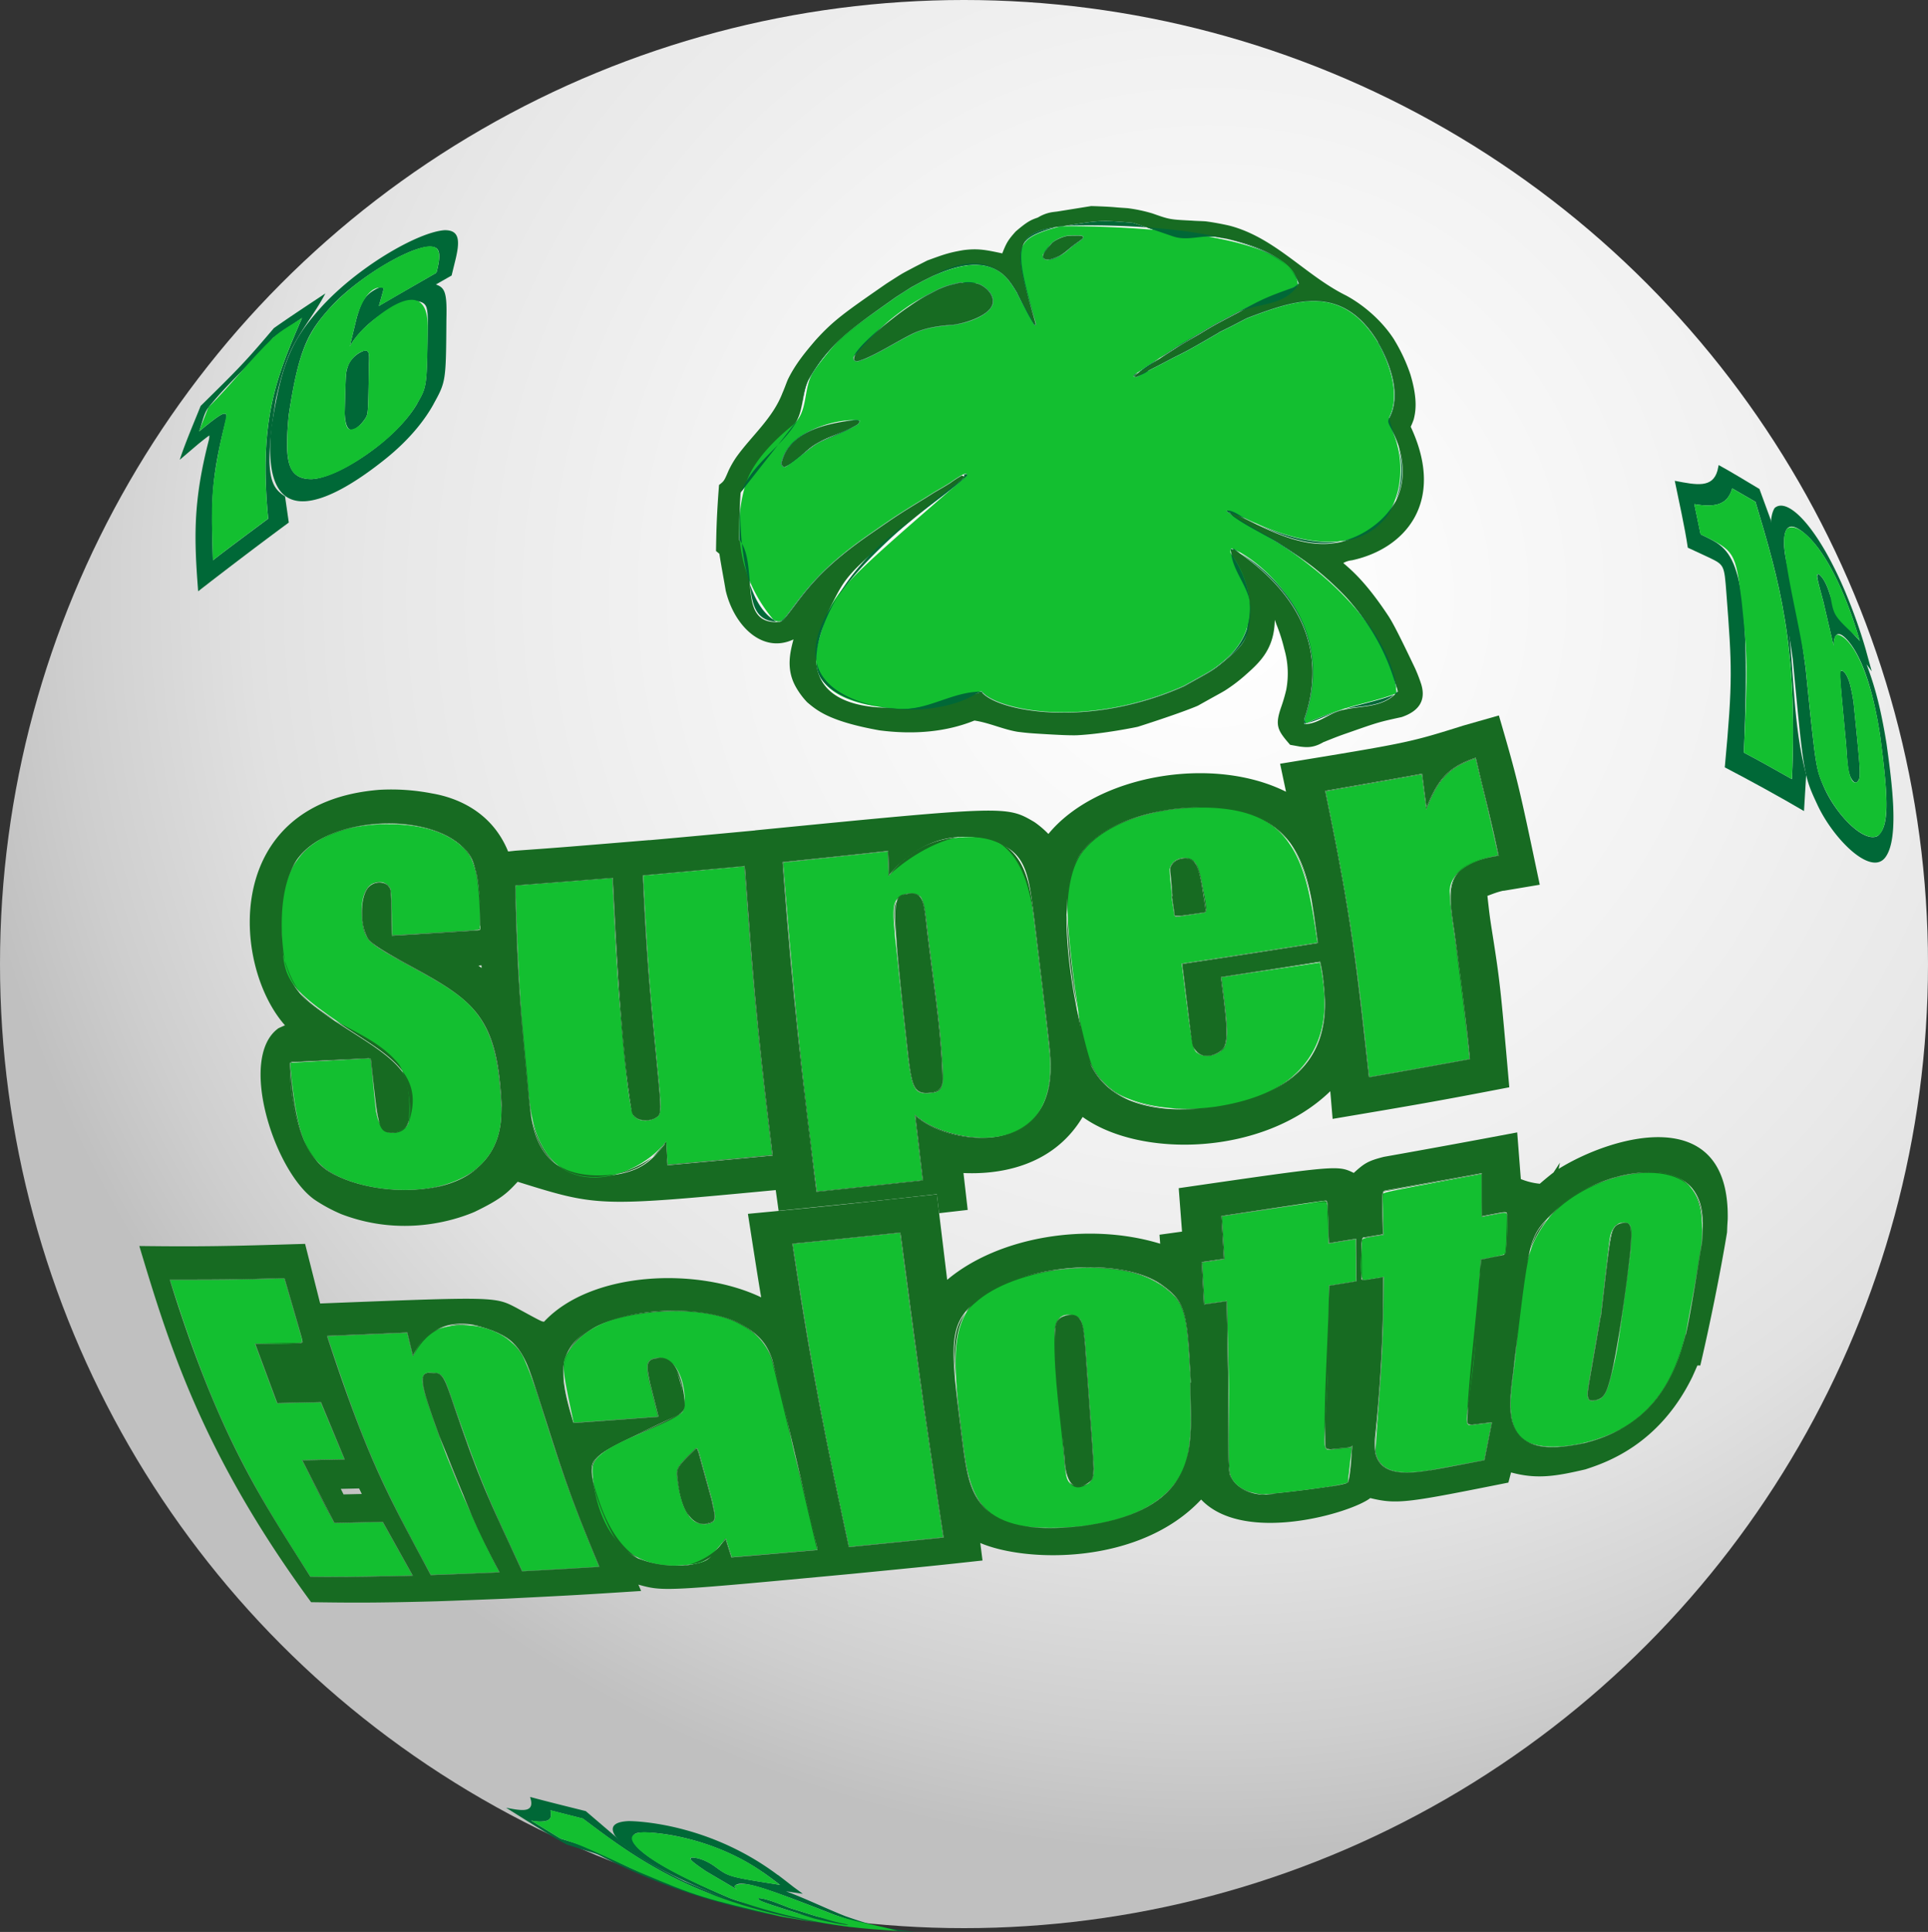 <svg xmlns="http://www.w3.org/2000/svg" xmlns:xlink="http://www.w3.org/1999/xlink" viewBox="0 0 1198.46 1200.83"><rect x="0" y="0" width="1198.46" height="1200.83" fill="#333333" stroke="none"/><defs><style>.cls-1{fill:none;}.cls-2{isolation:isolate;}.cls-3{fill:url(#radial-gradient);}.cls-4{mix-blend-mode:multiply;}.cls-5{clip-path:url(#clip-path);}.cls-6{fill:#006837;}.cls-7{fill:#13bf30;}.cls-8{clip-path:url(#clip-path-2);}.cls-9{fill:#176b22;}</style><radialGradient id="radial-gradient" cx="1035.2" cy="98.33" r="780.85" gradientTransform="matrix(1, 0, 0, -1, -283.82, 469.04)" gradientUnits="userSpaceOnUse"><stop offset="0" stop-color="#fff"/><stop offset="0.03" stop-color="#fff"/><stop offset="0.42" stop-color="#f2f2f2"/><stop offset="0.65" stop-color="#e8e8e8"/><stop offset="0.76" stop-color="#e1e1e1"/><stop offset="0.91" stop-color="#cecece"/><stop offset="1" stop-color="silver"/></radialGradient><clipPath id="clip-path" transform="translate(-283.88 -95.07)"><path class="cls-1" d="M279.29,730.1c-1.15-14.91-1.18-34.9-.81-49.85.36-14.73,1.11-34.43,3.22-49,2.05-14.21,3.77-33.35,7-47.34s6.88-32.43,10.62-46.13,9.07-32.16,14.35-45.44,11.53-31.31,17.9-44.08c12.37-24.8,29.3-57.77,44.48-80.95a604.14,604.14,0,0,1,90.47-108.2c11.29-10.68,26.68-24.65,39.13-33.94,21.17-15.81,50.12-36,72.76-49.6,15.11-9.08,36.16-19.65,52.22-26.9,10.56-4.76,24.86-10.61,35.65-14.84,6.27-2.46,14.79-5.34,21.18-7.47,9.61-3.21,22.6-7,32.38-9.65,9.48-2.57,22.22-5.65,31.82-7.77a585.47,585.47,0,0,1,61.81-10.36c3.53-.38,10.11-1.08,17.09-1.63,8.95-.7,12.5-.9,19.7-1.27,2.06-.11,9.6-.42,15.21-.54,7.78-.16,10.86-.16,17.6-.15,3.89,0,11.67.16,15.07.28,5.86.2,13.68.58,19.54.92,4.4.26,10.26.73,14.65,1.11s10.07,1,14.39,1.44c237,26.63,427,246.47,443.56,535.52,18.86,329.44-194.7,624-477,658h0c282.32-34,495.88-328.54,477-658-16.55-289-206.54-508.89-443.56-535.52,8.92,1,20.79,2.68,29.66,4.1,7.54,1.2,17.53,3.15,25,4.63,13,2.57,30.16,7.08,43,10.57,11.38,3.1,26.34,8,37.42,12,12.86,4.69,29.82,11.47,42.33,17a600.89,600.89,0,0,1,80,43.36c22.89,14.73,51.4,37.38,72.37,54.74,10.92,9,24.31,22.44,34.19,32.61,9.6,9.88,21.87,23.56,30.67,34.15,9,10.86,20.5,25.82,28.67,37.34,8,11.34,17.71,27.16,25.27,38.82,7.72,11.91,16.34,28.83,22.63,41.55s13.39,30,19.12,42.85a345.45,345.45,0,0,1,16,45.21c3.8,14,9.27,32.63,12.42,46.82s6.34,33.36,8.61,47.73a522.49,522.49,0,0,1,5.73,74.83c-.1,29.08-2.11,68-6.34,96.72a595.83,595.83,0,0,1-21.61,93.59c-8.64,26.57-22.54,61.3-35,86.29a603.32,603.32,0,0,1-107.69,151.4c-10.17,10.42-24.31,23.76-35.25,33.37-10.18,8.93-24.37,20.11-35.09,28.39-12.29,9.5-29.61,20.92-42.74,29.22-11,6.94-26.23,15.18-37.56,21.54-16.53,9.26-39.71,19.55-57.38,26.41-12.32,4.79-28.9,10.83-41.53,14.76-4.32,1.35-10.1,3.11-14.47,4.29-8.69,2.34-20.32,5.31-29.07,7.44-4.25,1-9.94,2.28-14.23,3.13-8.06,1.6-18.83,3.7-26.94,5.06s-21,3.29-36.37,4.81c-10.34,1-18.06,1.53-20.9,1.71-7.76.47-13.12.78-24.91,1.09-6.11.16-22.45.43-42.24-.49-3.23-.15-7.54-.38-10.77-.6-4.16-.28-9.7-.73-13.86-1.06-4.33-.34-10.08-.92-14.39-1.44-14.41-1.74-33.52-4.87-47.82-7.36-8.12-1.42-18.85-3.83-26.84-5.87-12.14-3.1-28.32-7.34-40.22-11.27a786.78,786.78,0,0,1-76.5-30.34c-13.48-6.28-31.22-15.27-43.78-23.22-11.9-7.53-28-17.22-39.57-25.24-11.22-7.77-26.1-18.35-36.37-27.33-10.58-9.25-25-21.26-35.2-30.93-10-9.47-22.81-22.62-32-32.83a605.58,605.58,0,0,1-56.87-73.6c-7.88-11.74-17.47-28-24.27-40.39S337.39,955,331.14,942.47a368.8,368.8,0,0,1-17.84-44.24c-9-27.25-19.18-64.21-24.87-92.33C283.88,783.45,281.05,752.94,279.29,730.1Z"/></clipPath><clipPath id="clip-path-2" transform="translate(-283.88 -95.07)"><path class="cls-1" d="M811.47,1292.69c-15.88-2-37-5.18-52.66-8.33-14.77-3-34.22-8.07-48.75-12.05-23.78-6.51-54.34-19-77.08-28.48a422.3,422.3,0,0,1-52.37-26.71c-12.68-7.79-29.7-18-42-26.43-11.27-7.7-26.11-18.31-36.47-27.2-10.89-9.34-25.59-21.62-36-31.47-10-9.44-22.85-22.57-32.1-32.76-9.54-10.5-21.7-25-30.39-36.23-8.5-11-19.27-26-26.87-37.6-7.77-11.88-17.58-28.09-24.42-40.53-6.76-12.28-15.14-29-20.9-41.8-5.89-13.07-13.08-30.81-17.92-44.3s-10.25-31.68-14.26-45.37c-4.1-14-8.15-33.14-10.82-47.52s-5.19-33.79-6.94-48.33a537.63,537.63,0,0,1-3-76.74c.57-14.54,1.59-33.93,3.1-48.4s4.34-33.64,7-47.93c2.6-14,6.85-32.44,10.57-46.15S309,506.57,313.4,493a350.83,350.83,0,0,1,17.74-43.88c6.2-12.44,14-29.27,20.67-41.45,6.79-12.39,16-28.87,24.22-40.39,8-11.23,18.16-26.51,26.56-37.42,8.66-11.23,20.76-25.79,30.26-36.33,9.12-10.11,21.76-23.17,31.63-32.55,10.46-9.94,24.74-22.89,36.09-31.8,20.79-16.31,50-36.11,72.24-50.4,11.47-7.37,27.83-15.41,39.93-21.69,15.54-8.07,37.16-17.05,53.51-23.32,4.68-1.79,11-4.1,15.73-5.65,9.65-3.13,22.57-7.12,32.31-10,9.51-2.78,22.37-5.88,32-8.1,9-2.06,21-4.49,30.09-6.15,7.92-1.45,18.52-3.11,26.51-4.15,12.22-1.59,23.8-2.56,27.61-2.88,3.29-.28,15.15-1.21,29.63-1.67,7.59-.24,13.06-.28,16.68-.3,5.21,0,10.38,0,13.47.09,12.45.19,24.08.9,27.35,1.11,4.42.29,14.77,1,29,2.55a439.77,439.77,0,0,0-101.77.49A439.77,439.77,0,0,1,946.7,98.7h0c7,2.47,17.1,2.28,24.43,3.26,15.18,2,35.18,6.38,50.08,9.91,13,3.09,30.3,7.69,42.92,12.15,16.44,5.82,38.59,13.13,54.37,20.57,12,5.65,28.13,12.88,39.83,19.11,13.34,7.1,31,17,43.57,25.29,11.36,7.51,26.43,17.64,37.31,25.82,11.53,8.68,26.47,20.82,37.3,30.34,20.64,18.15,45.55,45.19,63.93,65.64,9.54,10.62,20.78,26.05,29,37.69,8.05,11.32,17.73,27.15,25.33,38.78,7.8,11.94,16.47,28.95,22.8,41.73s14.13,30.23,19.44,43.5,11.63,31.05,15.82,44.62c4.29,13.9,9.31,32.65,12.48,46.84s6.09,33.39,8.65,47.72a348.71,348.71,0,0,1,4.88,49.62c.52,29.3,0,68.45-2.27,97.67-1.72,21.71-6.67,50.48-11.94,71.61-3.42,13.72-8.12,32-12.37,45.47s-11,31.3-16,44.59a376.26,376.26,0,0,1-19.43,43.05c-6.67,12.15-15.09,28.62-22.22,40.5-7.28,12.11-17.38,28.05-25.79,39.41-16.31,22-40.13,49.87-58.48,70.25-9.42,10.46-23.34,23.12-33.93,32.39-10.19,8.92-24.13,20.43-34.93,28.59-11.19,8.46-26.79,18.8-38.34,26.76-12.76,8.8-30.88,18.87-44.64,26a691.22,691.22,0,0,1-65.51,29.58c-11.71,4.45-27.57,9.74-39.54,13.46-8.64,2.69-20.32,5.7-29.1,7.88-4.31,1.07-10.06,2.44-14.4,3.36-8.26,1.75-19.3,4-27.6,5.52-3.84.71-9,1.57-12.83,2.15-5.49.83-12.82,1.86-18.33,2.55-.16,0-16.18,2-33.57,3.09-5.63.35-18.8,1.17-36.3,1.24-7.51,0-13.41-.09-13.47-.09-10.5-.22-15.8-.48-17.18-.55-3.05-.16-7.13-.36-10.18-.56-4.15-.28-9.68-.71-13.82-1C822.12,1293.84,816,1293.25,811.47,1292.69Z"/></clipPath></defs><title>superenalotto_Logo</title><g class="cls-2"><g id="Layer_1" data-name="Layer 1"><g id="Layer_1-2" data-name="Layer 1"><circle class="cls-3" cx="599.23" cy="599.23" r="599.23"/><g class="cls-4"><g class="cls-2"><g class="cls-2"><g class="cls-5"><path class="cls-6" d="M778.38,1288l-7.83-1.41,16,2.71-8.15-1.3m7.78,1.2c17.23,2.55,17.9,2.65,28.73,3.83l-3.42-.37c-15.53-2.1-36.17-5.34-51.59-8.11l26.27,4.66" transform="translate(-283.88 -95.07)"/><path class="cls-6" d="M852.94,1295.9c-3.73-.19-8.7-.43-12.43-.66l-4.7-.32.88.06c7.75.53,13.11.79,16.24.91" transform="translate(-283.88 -95.07)"/><polyline class="cls-7" points="494.5 1192.96 486.67 1191.56 502.65 1194.27 494.5 1192.96"/></g></g><g class="cls-2"><g class="cls-8"><path class="cls-9" d="M818.12,357.09l.12-.26c-1.79-.8-1.79-.8-8.07,0-29.8,4.22-38.44,16.51-40.43,26.07l-.2,0c.66,1.77,1.1,2.94,3.18,1.89,7-3.56,11.9-10,18.63-14,7-4.14,14.91-6.25,22.07-10,3.87-2.05,3.94-2.09,4.7-3.62M901.05,282c-.36-5.34-7.33-13.6-20-11.07l0-.24-.26.06c-8.34,2-8.34,2-13.57,4.2l-6.31,3.3c-19.62,10.34-52.73,39.26-45,41.18a3.5,3.5,0,0,0,2.42-.35,26,26,0,0,0,4.18-1.49c9.52-4.27,18.3-9.92,27.58-14.64,6.43-3.27,14.67-5.24,24.49-5.85,8.18-.51,27.06-6.27,26.47-15.11m56-39.78c0-.05,0-.12,0-.17-1.25-.53-1.25-.53-8-.48l-1.89.18-1.33.32c-5.84,1.79-8.09,4.17-8.11,4.19-5.48,6.35-7,8.52-4.08,9.93,2.34,1.12,8.49-2,8.55-2,3.71-1.9,6.51-5,9.86-7.39,5-3.51,5-3.51,5-4.57m183.41,65.55c2.79,4.66,16.27,28.78,7.46,46.54-1.23,2.79-1.27,2.9.71,6.67,4.85,9.22,18.32,41-12.25,62.35-27.46,19.21-53.52,6.47-78.72-5.86l-10.09-5c7.14,12,21,13.46,31.5,20.27,19.74,12.9,60.82,39.73,73.73,92.13-10,11.48-25,8.12-37.43,12.48-6.95,2.41-12.79,7.72-20.61,7.82h-.06c-.35-2.47-.35-2.47.82-5.89,8.76-27.6,8.13-67.84-44.66-102.85l-2,.56.05.4,0,0c14.17,52.85,14.17,52.85-2.85,67.74-7.12,6-8.9,7-17.45,11.72l-8.54,4.75c-59.63,26.7-116.83,15.54-126.07,3.51-45.61,15.34-132.29,22.77-92.76-55,10.28-20.24,10.28-20.24,82.63-78.67l-2.09-.77a67.66,67.66,0,0,0-7.4,4.8l-4.07,2.47-5.59,3.24L858.68,405c-16.43,10.07-17.07,10.5-33.33,21.76C799,444.87,788.39,457.56,779,470c-8.69,11.57-8.69,11.57-11.54,11.71-26.56,1.28-11-36.42-24.1-51l0,0c.06-11.63.24-18.49.8-29.34v-.06l34.51-43.91c5-8.3,3.39-18.58,8.12-26.95,11.88-21,26.07-31.06,54.36-51,8.9-5.73,8.9-5.73,11-6.87l5.52-3,6.07-3c35.78-16.5,46.14.23,51.7,9.22l.91,1.48.15.52c4.12,8,8.78,17,10.7,19.44l.41-1.09c-12.52-43.9-16.29-57.15,17-60.5,23.47-3.76,23.47-3.76,42.71-2.17,1.1.09,1.1.09,25.87,8.56,9,3.08,18.09-1.21,27.1.35,6.29,1.09,8.74,1.68,9.92,2,22.51,5.46,36.35,14.52,41.14,26.91a8.84,8.84,0,0,1-4.27,3.18c-16,5.91-16.34,6-33.92,15.14-14.55,7.62-15.77,8.36-22.49,12.47-5.58,3.35-11.37,6.34-16.76,10l-4.9,3.14c-16.9,11-16.9,11-20.3,13.74l1.51.45c2.31-1.16,5.66-2.37,7.58-4.09l0,0,5.88-3,9.33-4.9c8.44-4.21,8.44-4.21,13.7-7.18L1041,302l.67-.48,7.67-3.81,8-4.16,1.7-.86c29-10.89,59-22.16,81.51,15.08m10.12-1.33c-6.84-10.87-18.07-21.21-30-27.66-25.27-12.49-44-35.86-72.26-43.37-4.16-1-10.94-2.27-15.3-2.78-2.85-.18-5.7-.2-8.55-.43-13.62-.69-13.62-.69-24.33-4.47a94.53,94.53,0,0,0-15.41-3.26c-2.52-.19-5.05-.32-7.57-.56-5.34-.5-15-.75-15.08-.75L941,226.56c-1.11.12-2.6.3-3.71.49a24.41,24.41,0,0,0-8.24,3.22c-4.15,1.46-6.24,2.19-13.8,8.67-4.69,5.26-5.71,6.91-8.35,13.63-10.08-2.15-15.13-3.23-24.36-2-9.06,1.58-12.11,2.7-22.25,6.42l-7.47,3.8-5.66,3c-2.92,1.58-2.92,1.58-11.85,7.29l-.59.39c-25.81,17.91-32.75,22.72-44.07,35.26-5.75,6.76-12.27,14.43-17.06,24.29-1.15,2.77-2.12,5.62-3.34,8.36-6.09,15.85-19.27,26.6-28.79,40a62,62,0,0,0-4.62,8.05c-2.85,6.64-2.85,6.64-6,9.08l-.46,6.12c-1.09,15.68-1.24,24.18-1.42,34.93l2.09,1.71c1.18,7.67,2.67,15.28,3.95,22.93,5.16,21.68,22.72,39.43,42.11,30.31-2,7.68-4.76,18.2,1.29,29.21a46.93,46.93,0,0,0,7.23,9.84l.53.46c5.86,4.87,13.87,11.54,44.34,17,22.1,2.88,42,.83,59.09-6.08,9.23,1.36,17.73,5.5,26.91,7,6.6.8,7,.83,18.45,1.52,5.67.32,12.72.73,18.08.63,16.91-.8,37.86-5.21,38.05-5.26s25.79-8.16,37.33-13.08l9.21-5.14c5.85-3.22,5.85-3.22,7.63-4.28a99.13,99.13,0,0,0,12.36-9.29c9.05-8,18.41-16.22,18.69-34.71l1.08,3a106.45,106.45,0,0,1,4.83,15.19l.1.33a54.42,54.42,0,0,1,1.1,25,103.14,103.14,0,0,1-3.18,10.83c-4,11.59-2.15,14.4,5.59,23.34l6.12,1.1c4.07.47,8.28,1,14.74-2.84l.09,0c8.2-3.29,9.73-3.87,15-5.69,19-6.66,19-6.66,33.39-9.81,11.05-3.74,15.15-10.6,12.17-20.39a98.92,98.92,0,0,0-3.75-9.75c-11.77-24.77-14.4-29.06-16.33-32.2-13.75-20.87-22.55-28.42-28.37-33.41a13.64,13.64,0,0,1,5.41-1.71c33-7.11,58.45-36.11,36.5-83a40.11,40.11,0,0,0,1.91-4.72c1-4.14,2.72-11.86-2.17-28a106.71,106.71,0,0,0-9.86-21.11" transform="translate(-283.88 -95.07)"/><path class="cls-9" d="M1033.39,660.73a1.51,1.51,0,0,0-.14-.56l-2.39-15.61c-2.26-10.73-3.62-17.21-12.59-15.73-5.64,1.15-6.76,5.56-6.77,5.6-.24,1-.24,1,.52,9.16.54,5.81.67,8.54.67,8.57l-.28.1,1.6,10.89c-.14,1.74-.14,1.74,17.47-.83a1.68,1.68,0,0,0,1.92-1.58M869.57,759.8c-1.34-30.93-6.72-61.41-10.07-92.12-1.6-12.81-2.27-18.11-11.07-17-10.76,1.76-10.76,1.76.26,102.35,2.46,18.48,3.92,22.34,13.79,21.14,5-.33,7.58-3.9,7.21-7.15,0-1.85,0-4.39-.13-7.18M583.18,696.67c-1.26-.95-1.39-1-1.92-1.41.6,0,1.07-.09,1.9-.19l.08,1.65-.06,0m115.4,122.62-.83-13.87c-7.81,9.86-14.56,18.37-36.1,20.35-43.58,2.89-46.9-28.29-48.89-46.92-5.62-58.1-7-71.9-8.65-133.3l.2-.3c18.15-1.37,42.35-3.21,60.49-4.68,1.45,29.76,5.3,108.8,12.09,145.3,1.27,6.81,11.68,6.46,15.51,3.14,1.72-1.49,2.5-2.17.91-20-5.78-59.16-7-71.47-9.9-129.95,19-1.71,44.43-4,63.46-5.79,5.07,70,7.34,98.31,17.34,180-19.69,1.85-45.94,4.32-65.63,6.06M1215.31,627c-33.66,5.17-31.5,19.5-27.22,48,3.17,23.49,7.19,54.85,9.56,78.43-18.84,3.43-44,8-62.85,11.25-7.69-71.42-10.9-97.83-27.23-178.07,18.11-3.15,42.25-7.35,60.33-10.66l2.73,20.93c7.41-18.37,14.24-25.29,30.46-30.85l.16,0c4.4,18.26,10.37,42.58,14.22,61l-.15,0m-107.78,89.06c1.3,37.57-21.7,60.18-68.36,67.21-27.07,3.47-62.34,2-76.58-25-3.66-6.93-28.87-102.36-6.81-132.85,19.48-26.93,72.77-33.23,100.89-25.73,35.37,9.43,40.4,41.19,44.07,64.38.76,4.83,1.37,9.68,2.08,14.52l.4,2.67c-25.29,4-59,9.22-84.36,13C1025,744,1025,744,1026,746c4.57,9.33,15.86,4.19,18.42.45,3.52-5.14,1.59-19.75-1.61-43.94l0-.15c18.53-2.86,43.24-6.67,61.74-9.67a134.8,134.8,0,0,1,3,23.42M937,755.17c2,59.14-59.85,51.74-80.82,36l-3.24-2.4,4.7,40.07c-19.87,2.15-46.37,5-66.26,7.07-8.63-68.57-14.76-119.88-21.06-205,19.72-2.05,46-4.8,65.74-7l.46,14.91c18-20.59,39.18-27.74,62.89-21.26,21.84,6,23.6,19.3,27.09,45.85,10.22,83.82,10.29,85.82,10.49,91.74M595.76,782.93c3,65.14-87.48,58.16-111,37.78-21.38-18.54-20.72-63.15-20.69-65,.35-.29.88-.74,1.33-.71,14.3-.66,33.36-1.54,47.66-2.29l1.36.28c4.84,46.2,4.84,46.2,14.73,46.05,3.86-.48,6-1.87,8-5.14,10.72-28.43-9-41-34-57-28.95-18.52-35.82-22.92-42-42.32-1.19-3.71-7.66-44.46,7.52-65.5,21.25-29.46,93.24-29.71,108.5-.38,5.69,10.94,5.66,42.38,5.2,44.15a7.66,7.66,0,0,1-1.85.56c-15.94,1-37.19,2.38-53.13,3.3-.38-27.59-.63-28.14-1.24-29.46-2-4.4-8.89-4.94-12.86-1-5.68,5.6-5.62,22.31-1.44,30.69,1.32,2.65,2.57,5.15,25.55,17.61,42.31,22.93,55.81,32.84,58.37,88.45m622.7-134.24,22.53-3.78c-12.62-60.11-13.65-65-25.4-105.21l-21.76,6.2c-34.33,10.75-34.33,10.75-114.24,23.82l3.68,17.4c-46-23-117.83-10.24-147.71,26.24a58.63,58.63,0,0,0-8.65-7.37c-17.37-10.24-17.37-10.24-173.57,5.12v.06c-19.72,1.85-46,4.31-65.76,6.06v-.06c-56,4.64-56,4.64-83.32,6.59l-4.54.5C589,598,565.42,590.42,552.34,588.22A131.79,131.79,0,0,0,519.6,586c-97.92,7.88-91.66,109.1-58.58,146.36l-4,1.79c-25.73,18.26-2.26,90.15,23,107A99.93,99.93,0,0,0,496,849.72c37.75,14.45,70.44,3.89,82.74-1.33,17.1-8.22,20.8-12.19,26.92-18.78,50,15.59,50,15.59,160.42,5.17l1.8,12.88c57-5.74,61.71-6.21,98.33-10.33l1.41,11.81,10.88-1.24,6.91-.8-2.63-22.92c19.35.89,54.71-2.45,74.09-34.85,35.66,25.75,112.28,24.36,153.93-16l1.45,17.2c52-8.77,64.31-10.86,109.82-19.64-5.63-64.26-5.74-65.49-11.24-100.24-1-6.68-1-6.68-2.37-18.74,1.49-.56,3.47-1.31,5-1.84a47.84,47.84,0,0,1,5-1.41" transform="translate(-283.88 -95.07)"/><path class="cls-9" d="M726.66,1029.53c-.44-2-.44-2-8.73-31.94a9.93,9.93,0,0,1-.76-1.91l-.61-.24-.27.26c-9.93,9.64-12,11.65-11.36,17.18,1.56,13.6,5.73,29.74,16.72,29.38.82,0,.82,0,3-.7,4.43-1.07,4-3,2-12m558.13-77.63c2.41-8.82,6.53-29.54,12.41-78.11,1.43-16.78.63-19.88-4.8-18.4h0a5.26,5.26,0,0,0-2.11.41c-4.89,2.46-4.89,2.46-11.28,57.82h-.2l-6.69,38.58c-2,11-2.1,14.49,3.73,13,5.55-.83,7-6.06,9-13.29m-321.2,56.2c0-1.74-.86-16.76-5.43-78.48-1.23-11.77-1.9-18.25-10.68-17.08-7.62,1.34-7.7,6.6-7.8,12.17-.44,27.14,4.21,53.89,6.28,80.84,2.44,22.44,15.69,10.1,15.82,9.95.82-1,1.66-2,1.8-7.4m-466.2,15.8-1.71-3.44,11.39-.27,1.67,3.44-11.35.27M792,1057.82l0,.62v.09c-16.07,1.41-37.49,3.28-53.56,4.61l-3.58-11.31c-10.67,13.42-10.67,13.42-19.42,15.39-12.63,2.85-27.75-.17-34.44-3.23-22.59-10.32-28.88-49.59-28.93-50-1.72-13.58-1.72-13.58,50.72-38.15,7.43-3.48,8.08-6.51,4.3-20.24-2.79-10.14-4.8-17.46-14.36-16.33-7.94.63-7,4.8-4.66,15.91l5.16,20.53c-15.91,1.18-37.13,2.77-53,3.87-7.81-24.49-12.08-44.27,9.35-57.41,25.44-15.6,71.53-15.58,92.72-5.16,14.67,7.21,19,15.32,21.57,23,2.93,10.14,28,117.2,28.15,117.78m539.67-133.29c-5.32,19.51-15.23,55.82-62.83,67.57-51.66,11.41-47.82-17.89-44.42-43.75,9.66-84.12,9.66-84.12,24.19-98.87,26-26.38,73.6-34.45,87.84-14.88,6.63,9.11,6.13,18.82,5.44,32.26-2.81,17.33-6.4,40.48-10,57.66,0,0-.15,0-.21,0M608.43,1071.81c-22.13-47.53-27.38-58.83-43-104.71-5.05-14.85-6.41-18.84-12-18.51-9.72-.86-9.31,3.53,3.62,39.11,20.76,51.54,22,54.63,37.43,84.73-12.85.54-30,1.26-42.85,1.7-28.73-53.29-39.49-73.23-64.54-148.8,15-.59,35-1.39,50-2.09l3.41,14.24c4.2-7.33,15.37-26.8,46.06-16.87,20.49,6.62,24.28,18.46,31.82,42,15.64,49.46,18.89,59.75,38.14,106.39-14.44.85-33.69,2-48.13,2.75m415.62-86.19c-1.08,16.23-3.33,50-67.86,58.15-65.79,7.25-69.61-20.22-73.65-49.31-8.3-64.43-9.8-76,9.31-91.58,27.28-22.19,89.29-27.11,114.41-9.07,15.28,11,15.59,16.63,18,60.64l0,.13-.36,0c.49,25.6.49,25.6.13,31m148.7,23.46c-21,3.66-31.13.52-33.86-10.52,0,0-1-4.17-.09-12.25a864.65,864.65,0,0,0,4.93-94.42l0-2.82c-13.73,2.29-13.73,2.29-13.45.11-.24-25-.24-25,2.2-25l11.07-1.85c-.68-26.59-.68-26.59,1.45-27.23,18-3.18,42.08-7.41,60.08-10.75l.19,26.68c13.92-2.66,13.92-2.66,15.27-2.14a6.91,6.91,0,0,1,.36,1.71c-.67,24.42-.67,24.42-3.11,24.85L1204.56,878c-1.9,32-6.55,63.75-8.35,95.75-.37,6.5-.37,6.5,2.58,6.81,4.13-.57,8.28-1,12.42-1.51l.13,0-4.67,23.67c-10.17,1.9-23.71,4.55-33.91,6.32m-50.78,7.26c-1,2.49-48.36,8-53.33,7.82-.15,0-14.93-.67-19.57-10.54-1-2-1.93-4.11-1.75-26.22,0-25-.41-58.44-1.06-83.47l-14.06,2-1.36-26.41,13.79-2-1.58-26.62c64.57-9.7,64.57-9.7,65.39-9.45a6,6,0,0,1,.68,1.88l.89,24.42,16.83-2.73.29,26.56-16.78,2.71c-.3,31.26-2.92,62.44-2.74,93.71,0,7.47,0,7.61,3.34,7.9,4-.42,8.06-.77,12.08-1.23l1.53-1c-.77,6.78-.91,16-2.61,22.6M476.8,1075.15c-33.67-52.65-58-90.68-87.44-184.82,31.69,0,37.4,0,71.37-.87,11.38,39.15,11.38,39.15,11.11,40.09a2.83,2.83,0,0,1-1.39.38l-27.81.6,13.57,36.55,27.17-.57,14.83,35.74-26.35.54,19.89,38.79c9-.18,21.07-.39,30.09-.63l18.73,33.57c-32.1.68-37.88.8-63.76.64m334.68-18.48c-14.69-67.22-22.81-108.29-35.12-188.61,20.19-2,47.11-4.78,67.29-6.93,10.06,76.68,15.07,112.84,26.82,189.62-17.7,1.81-41.29,4.21-59,5.93M1339,943.8l1.8,0c5.8-24.64,12.51-57.74,16.62-82.72l.18-4.36.24-3.75c1.45-73.26-71.57-52.21-105.1-31.37l.81-3.87-4,6.11c-2.61,2-6,4.8-8.5,7a41.68,41.68,0,0,1-11.81-2.92l-2.25-29c-24.82,4.72-58,10.8-82.85,15.19-9.85,2.5-12.19,4-18.74,10-10.05-4.84-10.05-4.84-108.82,9.48l2.06,27-14,1.93.42,5.59c-45-13.72-100.64-4.28-132.41,22.45l-5-41.35-1.41-11.81c-59.6,6.53-61.93,6.78-98.33,10.33l-19.12,1.82c2.45,15.57,5.61,36.35,8.24,51.9C717.66,882.54,651.6,885,622.08,916.57c-1.53-.06-1.53-.06-17.33-8.68C591.57,901,591.57,901,482.9,905.27l-9.37-37.06c-46.54,1.4-63.16,1.82-103.05,1.33,18.15,60.28,38.72,128.61,106.79,221.39,24,.32,38.54.52,78.59-.57l9.6-.34c10.32-.4,24.07-.9,34.39-1.36l0,0c37.73-1.89,44.52-2.23,82.55-4.7l-1.69-3.95c15.49,4.28,15.49,4.28,132.2-6.65v0c49.29-4.83,52.24-5.12,81.71-8.35l-1.39-10.88c28.71,12.28,99.14,13.75,137.29-27,26.63,28.12,93.38,8.32,105.14-.91,16.93,4.12,23.45,2.82,85.85-9.63l1.65-6.31c16.31,4.46,28.35,2.26,46.23-1.9,12.5-4.11,45.7-15,66.47-57.52.95-2.11,2.21-4.92,3.1-7" transform="translate(-283.88 -95.07)"/><path class="cls-7" d="M869.92,759.77c.38,8.68.63,14.41-7.42,14.67-.63.07-1.25.17-1.87.25-8.06.26-9.78-2.78-12.3-21.65-9.37-86.12-9.37-86.12-8.89-93.46.66-10.15,12-10.29,15.53-8,1.67,1.08,3.11,2,4.88,16.09,3.35,30.71,8.73,61.2,10.08,92.14m66.72-4.58c-.16-4.7-.29-8.75-10.49-91.72-3.11-23.63-7-53-49.95-47.48-22.19,3.34-32.07,14.62-40,23.69l-.47-15.42c-19.51,2.1-45.52,4.9-65,6.89,5.47,68.54,9.89,119.8,21,204.4,19.67-2.07,45.9-4.82,65.56-7L852.5,788l3.91,2.92c17.88,13.41,82.31,26.82,80.24-35.73" transform="translate(-283.88 -95.07)"/><path class="cls-9" d="M869.57,759.8c.12,2.79.12,5.33.13,7.18.28,5-4.28,7.05-7.21,7.15-.63.07-1.25.17-1.88.25-7.32.24-9.3-1.7-11.91-21.39-9.35-85.92-9.35-85.92-8.9-93.4.59-9.86,11.59-10,15-7.81,1.61,1,3,1.94,4.74,15.9,3.35,30.71,8.73,61.19,10.07,92.12m.36,0c-1.35-30.93-6.73-61.42-10.08-92.14-1.58-12.61-2.31-18.37-11.46-17.28-11.12,1.71-11.12,1.71-.06,102.68,2.5,18.74,4,22.64,14.17,21.41,8-.53,7.82-5.55,7.42-14.67m66.72-4.58c2.08,62.55-62.36,49.14-80.24,35.73L852.5,788l4.76,40.56c-19.66,2.13-45.88,5-65.56,7-8.61-68.49-14.73-119.72-21-204.4,19.52-2,45.54-4.75,65-6.89l.47,15.42c9-10.24,78.54-63,90,23.79,10.23,83.89,10.29,85.86,10.49,91.72m.35,0c-.16-4.75-.29-8.85-10.49-91.74-3.13-23.76-7-53.33-50.33-47.73-22.35,3.36-32.35,14.79-39.65,23.14l-.46-14.91c-19.72,2.12-46,4.95-65.74,7,5.47,68.63,9.89,120,21.06,205,19.88-2.09,46.39-4.87,66.26-7.07l-4.7-40.07,3.24,2.4c21,15.76,82.78,23.17,80.82-36" transform="translate(-283.88 -95.07)"/><path class="cls-7" d="M595.45,782.94c3,64.85-87.1,57.86-110.53,37.55-10.07-8.73-16.49-17.37-20.6-63.62v0l.12-1.21c14.59-.81,34-1.88,48.64-2.65l1.1.23L517.6,786c4.36,23,19.12,9.18,19.26,9,.32-.47.63-1.17.89-1.67.08-.29,4.62-31.27-11.95-42.1-65.39-42.73-65.39-42.73-66.9-76.63-1.31-29.55,4.38-63.88,60.5-67.16,24.66-.91,42.72,4.39,53.66,15.77,11.47,11.92,9.15,49.12,9.08,49.45-1.23.44-2,.71-54.49,3.75l0-2.87c-.28-24.63-.78-25.59-1.23-26.44-2.66-5-9.54-4.79-13.31-1.08-6.64,6.54-4.47,25.05-2.28,29.48,2.45,4.94,3.36,6.79,26.43,19.3,40.38,21.91,55.49,30.1,58.21,88.18" transform="translate(-283.88 -95.07)"/><path class="cls-9" d="M595.45,782.94c3,64.85-87.1,57.86-110.53,37.55-7.26-6.29-17.2-14.91-20.6-63.59v0l.05-1.15,1-.46c14.3-.66,33.36-1.53,47.65-2.28l1.1.23C519,799,519,799,529.2,799.31c4-.49,6.2-1.93,8.22-5.3,10.84-28.7-9-41.37-34.1-57.42-28.86-18.44-35.71-22.82-41.92-42.16-1.19-3.7-7.65-44.26,7.46-65.21,21.16-29.34,92.85-29.61,108-.4,5.86,11.26,5.48,42.82,5.26,43.79a7,7,0,0,1-1.65.47c-15.85,1-37,2.36-52.84,3.28-.37-27.43-.67-28.06-1.27-29.3-2.2-4.59-9.17-5.15-13.31-1.08-6.64,6.54-4.47,25.05-2.28,29.48,2.45,4.94,3.36,6.79,26.43,19.3,40.38,21.91,55.49,30.1,58.21,88.18m.31,0c-2.69-58.27-17.84-66.48-62.84-90.87-20.7-11.22-21.69-13.43-23.43-23.27-3.86-21.81,7.93-30,15.12-23.62,2.37,2.09,2.37,2.09,2.77,31.49,15.94-1,37.19-2.25,53.13-3.3,5.93-.85-.75-37.77-.84-38.15a30.15,30.15,0,0,0-11.42-16.95c-6.67-4.86-22-12.76-50-11.12-82.6,5.78-64.42,90.45-43.56,109.94,17.08,16,41.89,20.69,57.09,39.37,3.71,4.56,9.84,27.73,5.4,37.4-4.76,7.09-16.61,8.37-19.09-6.92-1.64-10.12-2.54-23.8-3.63-34l-1.36-.28c-14.3.71-33.36,1.67-47.66,2.29l-1.12.37c-.13.45-2.21,51.43,25.21,68.9,26.71,17,63,13.53,85,1.29,22.66-12.6,21.86-29.93,21.28-42.58" transform="translate(-283.88 -95.07)"/><path class="cls-7" d="M698.89,819,698,804.55l-.28.34c-20.57,25.9-76.76,40.56-84.39-23.36-6.74-56.48-8.12-106.2-8.95-135.91l.07-.09c18-1.36,42-3.18,60-4.64,2.86,58.61,3.38,69.18,9,124.92.9,7.7,2.67,20.92,4.4,22.87,4.74,5.35,13.58,2.46,15.57-.34.7-1,1.87-2.64.23-19.35-5.78-59.11-7-71.41-9.89-129.66,18.85-1.69,44-3.95,62.81-5.74,5.07,69.89,7.33,98.19,17.27,179.37-19.48,1.83-45.45,4.27-64.93,6" transform="translate(-283.88 -95.07)"/><path class="cls-9" d="M698.89,819,698,804.55c-8.91,11-15.34,19-36.44,20.93-43.19,2.87-46.4-26.93-48.53-46.65-5.76-59.51-7-71.9-8.66-133.21l.07-.09c18-1.36,42-3.18,60-4.64,1.46,30,5.35,109.61,12.07,145,1.27,6.67,11.69,7.1,16.07,3.3,1.76-1.53,2.65-2.3,1-20.24-5.78-59.11-7-71.41-9.89-129.66,18.85-1.69,44-3.95,62.81-5.74,5.07,69.89,7.33,98.19,17.27,179.37-19.48,1.83-45.45,4.27-64.93,6m-.32.33c19.69-1.78,45.95-4.17,65.63-6.06-8.66-72.26-11.67-99-17.34-180-19,1.77-44.42,4.12-63.46,5.79,3.12,57.81,3.77,69.85,9.9,129.95,1.5,16.82.64,18-.18,19.16-2.23,3.1-10.31,4.82-14.35,1.06-4.86-4.53-11.53-91.08-14-148.67-18.15,1.44-42.34,3.34-60.49,4.68l-.2.3c1.85,57.08,2.29,70.64,8.65,133.3,7.76,72.86,70.69,44.34,81.08,31.55,1.18-1.45,2.31-2.94,3.46-4.41l1.28,13.3" transform="translate(-283.88 -95.07)"/><path class="cls-7" d="M1033.74,660.71a2,2,0,0,1-2.26,1.9L1015.25,665h0c-1.13-.24-1.64-.85-1.56-1.86L1012,652.06l.29-.11c-.34-5.56-1.27-11.07-1.38-16.66a8.37,8.37,0,0,1,1-2.66c3.25-5.1,10.24-5.39,14.09-2.24.86.71,2.66,2.18,5.17,14.09.83,5.41,2.33,10.71,2.54,16.22m73.45,55.41a132.07,132.07,0,0,0-2.87-22.72c-18.34,2.75-42.81,6.42-61.15,9.2,3.08,23.39,4.62,35.13,2.62,41.72-1.79,5.92-11.64,9.2-17,5.66-3.71-2.45-3.71-2.45-10.35-56,25.33-3.78,59.08-9,84.37-13l-.35-2.36c-7-47.77-13.59-92.89-96-79.48-35.56,7.11-54.11,21.59-58.35,45.55-3.85,21.75,8.57,94.82,8.71,95.47,3.42,15.88,8.71,25,18.88,32.62,28.16,21,134.1,19.51,131.46-56.7" transform="translate(-283.88 -95.07)"/><path class="cls-9" d="M1033.39,660.73a1.7,1.7,0,0,1-1.92,1.58l-16.22,2.37a1.34,1.34,0,0,1-1.25-1.54l-1.6-10.89.28-.1c-.34-5.62-1.27-11.2-1.39-16.84a7.85,7.85,0,0,1,1-2.54c2.74-4.44,9.64-5.47,13.67-2.05.68.57,2.47,2.1,4.94,13.84l2.39,15.61a1.56,1.56,0,0,1,.14.56m.35,0c-.21-5.51-1.71-10.81-2.54-16.22-2.21-10.53-3.68-17.49-13-16-5.8,1.18-7,5.65-7,5.84-.25,1-.25,1,.32,7.17s.74,8.87.84,10.41l-.29.11,1.62,11.06a1.69,1.69,0,0,0,1.59,1.86l16.23-2.37a2,2,0,0,0,2.26-1.9m73.45,55.41c1.3,37.37-21.59,59.87-68,66.88-27,3.46-62.1,2-76.26-24.86-3.65-6.92-28.82-102.15-6.84-132.55,19.4-26.83,72.48-33.08,100.5-25.6,35.14,9.39,40.17,41,43.84,64.16.77,4.83,1.37,9.68,2.07,14.52l.35,2.36c-25.29,4-59,9.21-84.37,13,6.22,50.13,6.22,50.13,7.21,52.11,4.77,9.56,16.41,4.31,19,.47,3.57-5.2,1.65-19.8-1.53-44,18.34-2.84,42.79-6.61,61.11-9.57a137.31,137.31,0,0,1,2.91,23.09m.34,0c-.28-8-.53-9.44-3-23.42-18.52,2.94-43.21,6.86-61.74,9.67l0,.15c3.08,23.3,4.62,35,2.65,41.76-1.64,5.63-11.31,8.85-16.43,5.47-3.59-2.37-3.59-2.37-10.18-55.47,25.33-3.78,59.07-9,84.36-13l-.4-2.67c-7-47.93-13.64-93.2-96.4-79.72-35.71,7.15-54.33,21.71-58.61,45.81-3.88,21.83,8.56,94.93,8.7,95.58,3.44,16,8.77,25.16,19,32.79,28.28,21.12,134.69,19.58,132-57" transform="translate(-283.88 -95.07)"/><path class="cls-7" d="M1214.91,626.8c-8.29,1.44-27.77,6.33-29.74,20.48-.71,5.08,1.56,20.94,2.27,25.68,5.4,35.94,6.43,46.22,9.86,80.3-18.65,3.39-43.52,7.91-62.2,11.14-7.7-71.33-10.91-97.7-27.15-177.47,17.91-3.12,41.79-7.27,59.67-10.55l2.85,22,.23-.66c7.34-18.65,14.14-25.66,30.34-31.28,4.34,18.07,10.26,42.15,14.07,60.35l-.2,0" transform="translate(-283.88 -95.07)"/><path class="cls-9" d="M1214.91,626.8c-33.52,5.84-31.53,19.15-27.14,48.33,3.16,23.4,7.17,54.64,9.53,78.13-18.65,3.39-43.52,7.91-62.2,11.14-7.7-71.33-10.91-97.7-27.15-177.47,17.91-3.12,41.79-7.27,59.67-10.55l2.85,22c7.44-19.13,14.29-26.3,30.56-31.94,4.34,18.07,10.26,42.15,14.07,60.35l-.2,0m.4.24.15,0c-4.14-18.32-9.55-42.77-14.22-61l-.16,0c-16.21,5.56-23,12.48-30.46,30.85L1167.9,576c-18.09,3.25-42.21,7.57-60.33,10.66,15,75.31,19.28,100.77,27.23,178.07,18.86-3.32,44-7.76,62.85-11.25-2.56-23.57-6.19-55-9.56-78.43-4.29-28.59-6.45-42.93,27.22-48" transform="translate(-283.88 -95.07)"/><path class="cls-7" d="M1285,951.86c-1.84,6.73-3.58,13.08-9.27,13.6-6.26,1.76-5.72-2.78-3.9-13.21l6.73-38.93h.2c5.62-48.89,5.62-48.89,6.57-51.87,2.42-7.56,9.77-7.7,11.66-5.08,1.58,2.2.73,13.83.43,17.34-7.11,54.34-8.21,62.69-12.43,78.13m46.53-27.6h.21c3.17-17.16,7.55-40,9.93-57.33.78-17.53,2.42-54-52.8-40.14-25.43,7.31-40,18.33-50.44,38-.78,1.48-4.81,9.65-7.36,25.11-3.19,19.35-3.72,39-6.39,58.39-2.18,16.71-4.89,37.5,9.77,43.5,16.83,6.89,48.48-1.38,64.49-13.09,24.54-18,30.6-45.42,32.6-54.45" transform="translate(-283.88 -95.07)"/><path class="cls-9" d="M1284.79,951.9c-1.88,6.86-3.5,12.79-9,13.29-6.08,1.69-5.54-2.77-3.73-13l6.69-38.58h.2c6.68-58,6.68-58,13.38-58.23h0c5.24-.9,6.32.69,4.8,18.4-7.11,54.35-8.2,62.71-12.41,78.11m.24,0c2.42-8.84,6.54-29.57,12.43-78.13,1.38-16.17,1.4-20.72-7.2-18.2-5.12,2.58-5.12,2.58-11.46,57.81h-.2l-6.73,38.93c-1.81,10.33-2.34,14.82,3.9,13.21,5.79-.86,7.25-6.2,9.27-13.6m46.53-27.6c-6.46,25.86-19.42,56.92-62.65,67.6-51.36,11.34-47.56-17.83-44.2-43.56,9.66-84,9.66-84,24.11-98.65,25.86-26.3,73.27-34.33,87.47-14.82,6.53,9,6.09,18.18,5.42,32.1-2.8,17.23-6.35,40.24-9.93,57.33h-.21m.13.27h.21c3.19-17.26,7.6-40.27,10-57.66.79-16.26,2.64-54.33-53-40.35-31.58,9.08-43,23.73-50.68,38.22-.78,1.48-4.82,9.66-7.38,25.22-3.19,19.35-3.71,39-6.38,58.41-2.2,16.76-4.94,37.63,9.85,43.69,16.89,6.92,48.66-1.38,64.71-13.13,22.31-16.34,28.31-38.32,32.69-54.37" transform="translate(-283.88 -95.07)"/><path class="cls-7" d="M608.56,1071.57c-23.91-51.44-25.34-54.52-42.86-104.48-5.24-15.4-6.48-19.06-12.65-18.75-10.06-1.48-7,7.77-1.91,23.08,7.23,21.8,20.57,57,43,100.81-12.72.53-29.69,1.24-42.42,1.68-28.67-53.25-39.4-73.18-64.29-148.3,14.84-.59,34.63-1.38,49.46-2.07l3.55,14.71.84-1.48c5-11.45,12.11-16.33,26.15-18,27.12-1.21,38.09,13.69,40.81,18.28,3.62,6.11,9.81,25.44,9.87,25.63,15.64,49.42,18.9,59.71,38.07,106.16-14.29.84-33.35,2-47.64,2.72" transform="translate(-283.88 -95.07)"/><path class="cls-9" d="M608.56,1071.57c-22.06-47.47-27.3-58.75-42.86-104.48-5.11-15-6.48-19.06-12.33-18.77-10.44-1-9,5,3.45,39.4,20.76,51.49,22,54.58,37.33,84.51-12.72.53-29.69,1.24-42.42,1.68-28.67-53.25-39.4-73.18-64.29-148.3,14.84-.59,34.63-1.38,49.46-2.07l3.55,14.71c4.56-8.1,15.25-27.07,46.08-17.37,20.24,6.37,24,18.21,31.59,41.81,15.64,49.42,18.9,59.71,38.07,106.16-14.29.84-33.35,2-47.64,2.72m-.13.24c14.44-.8,33.7-1.87,48.13-2.75-18-44.41-22.23-55-38.14-106.39-7.61-23.79-15.48-48.4-55.69-43.63-13.58,3.42-15.75,7.21-22.2,18.45l-3.41-14.24c-15,.66-35,1.54-50,2.09,20.58,60.38,28.28,83,64.54,148.8,12.86-.48,30-1.13,42.85-1.7-23-47.49-24.83-51.37-37.43-84.73-13.73-37.77-12.63-38.88-3.62-39.11,5.75.22,6.82,3.37,11.33,16.63,12.59,37,21.44,60,43.64,106.59" transform="translate(-283.88 -95.07)"/><path class="cls-7" d="M963.9,1008.07c-.1,4-.24,9.5-8.13,10.78-8.61.62-9.24-5.2-10.12-13.26-6.36-81.53-6.36-81.53-6.15-83.75,1.3-13.92,13.42-8.94,14.69-7.95s2.88,2.25,4.31,15.69c3.65,49.46,5.47,75.86,5.4,78.5m59.84-22.43c.36-5.38.36-5.38-.14-31.24l.33,0c-2.36-42.79-2.66-48.28-15.31-58.31-22.58-17.91-59.87-12.72-72.12-11-66.27,11.72-62.83,38.31-53.63,109.39,2.73,19.67,6.13,44.15,35.32,48.94,14.49,2.38,73.36,4.73,96.68-27.26,6.44-8.83,7.94-16.53,8.88-30.47" transform="translate(-283.88 -95.07)"/><path class="cls-9" d="M963.59,1008.1c-.1,4-.25,9.38-7.84,10.5-7.92.57-8.84-4.33-9.79-13-6.33-81.39-6.33-81.39-6.12-83.72,1.18-13.5,12.88-8.69,14.11-7.73,1.06.82,2.82,2.2,4.21,15.52,4.57,61.71,5.47,76.74,5.43,78.48m.32,0c.07-2.63-1.75-29-5.4-78.5-1.26-11.92-2-18.49-11.07-17.3-7.87,1.26-8,7-8.09,12.46-.52,27.16,4.23,53.9,6.31,80.86,2.54,23.44,16.25,10.19,16.39,10,.88-1.06,1.72-2.06,1.86-7.54m59.84-22.43c-1.08,16.16-3.34,49.79-67.56,57.89-65.5,7.22-69.3-20.14-73.32-49.11-8.27-64.3-9.76-75.88,9.23-91.36,27.14-22.13,88.89-27,113.92-9,15.18,10.91,15.49,16.54,17.91,60.33l-.33,0c.5,25.86.5,25.86.14,31.24m.32,0c.36-5.39.36-5.39-.13-31l.36,0,0-.13c-2.36-43-2.66-48.51-15.39-58.61-22.68-18-60.12-12.79-72.43-11.08-66.61,11.77-63.15,38.44-53.91,109.7,2.75,19.75,6.16,44.32,35.55,49.14,14.53,2.38,73.59,4.72,97-27.39,6.49-8.88,8-16.61,8.93-30.58" transform="translate(-283.88 -95.07)"/><path class="cls-7" d="M727,1029.52c2.11,9.62,2.68,12.21-5,13l-.2,0c-3.41-.08-13.78-.33-17.08-29.64-.63-5.57,1-7.18,11.76-17.66l.07-.07,1,.38a9.14,9.14,0,0,0,.79,2c8.29,30,8.29,30,8.73,32m64.76,28.27c-4.9-24.45-12-48.37-17.19-72.76-5.21-24.65-5.21-24.65-11-44.93-4.31-13-19.73-34.15-74.57-29.35-11.11,1.11-37.14,3.72-50.43,22.48-6.11,8.63-6.11,8.63,1.85,46.11,15.75-1.13,36.75-2.62,52.5-3.83l-5.1-20.28c-2.34-11-3.3-15.56,4.9-16.21,16.71-.6,18.82,29.53,15.16,33.9-2.56,3.05-28.72,14.33-29,14.44-26.87,11.38-26.81,17.26-26.75,22.44,0,.63,1.3,63.08,56.72,58.09,13.26-1.19,13.26-1.19,25.09-15.35a4.09,4.09,0,0,0,.51-.92l.65-.05,3.58,11.32c15.92-1.35,37.15-3.14,53.07-4.57,0-.16,0-.38,0-.54" transform="translate(-283.88 -95.07)"/><path class="cls-9" d="M726.66,1029.53c2,9.07,2.41,11-2,12a8.63,8.63,0,0,1-2.82.69c-1.66,0-6.72-.1-9.54-4.8a73.85,73.85,0,0,1-7.17-23.09c-.91-6.9.63-8.4,10.65-18.14l.8-.78.61.24a9.92,9.92,0,0,0,.76,1.91c8.29,30,8.29,30,8.73,31.94m.3,0c-.44-2-.44-2-8.73-32a9.27,9.27,0,0,1-.79-2l-1-.38-.07.07c-10.73,10.47-12.38,12.08-11.76,17.66,1.54,13.69,5.76,30,17.08,29.64l.2,0c7.73-.76,7.16-3.35,5-13m64.76,28.27,0,.54c-15.92,1.39-37.14,3.25-53.07,4.57l-3.58-11.32-.65.05a4.13,4.13,0,0,1-.51.92c-6.72,13.81-55.69,38.95-77.27-23.5-8.63-25-8.42-28.71,25.51-43.08,26.13-11.07,26.46-12.55,27.45-16.93.07-.33-.57-32-16.93-30-8.2.66-7.23,5.21-4.9,16.21l5.1,20.28c-15.75,1.17-36.74,2.74-52.5,3.83-9-29.29-10.73-44.65,12.66-58.92,16.43-10,63.87-15.53,89.08-3.14,14.54,7.15,18.88,15.19,21.41,22.82,3.56,12.53,28,117.09,28.16,117.69m.3,0c-4.69-24.52-12-48.42-17.19-72.83-5.5-26.08-5.5-26.08-11-44.95-4.31-13.12-19.78-34.4-74.9-29.58-69.87,7-56.12,47.42-48.73,69.13,15.91-1.14,37.14-2.65,53-3.87l-5.16-20.53c-2.39-11.12-3.28-15.28,4.66-15.91,15.75-.56,17.66,30.07,14.82,33.46-2.49,3-28.63,14.26-28.89,14.37-27,11.44-26.94,17.11-26.85,23.68.16,10.87,11.27,38.62,18.3,45.67,13.44,13.49,36.24,11.87,38.8,11.64,16.32-1.47,21.78-8.29,25.24-15.43a2.14,2.14,0,0,1,.71-.86l3.58,11.31c16.07-1.36,37.5-3.17,53.56-4.61v-.09c0-.19,0-.44,0-.62" transform="translate(-283.88 -95.07)"/><path class="cls-7" d="M476.81,1074.93c-33.6-52.61-57.87-90.62-87.18-184.31,32.4,0,37.38,0,70.92-.87l11,37.76,0,0a3.36,3.36,0,0,1-.13,2c-8.59,1.58-20.38.56-29.12.73l13.77,37.09,27.14-.56L497.86,1002l-26.34.53c6,11.79,13.71,27.71,20.15,39.28,9-.18,21-.38,30.06-.63l18.48,33.1c-32,.68-37.79.8-63.41.64" transform="translate(-283.88 -95.07)"/><path class="cls-9" d="M476.81,1074.93c-33.6-52.61-57.87-90.62-87.18-184.31,32.4,0,37.38,0,70.92-.87l11,37.76a3.38,3.38,0,0,1-.11,2,2.86,2.86,0,0,1-1,.14l-28.08.59,13.77,37.09,27.14-.56L497.86,1002l-26.34.53c6,11.79,13.71,27.71,20.15,39.28,9-.18,21-.38,30.06-.63l18.48,33.1c-32,.68-37.79.8-63.41.64m0,.22c26.75.08,32.32.1,63.76-.64l-18.73-33.57c-9,.2-21.06.5-30.09.63l-19.89-38.79,26.35-.54L483.36,966.5l-27.17.57-13.57-36.55,27.81-.6,1.18-.17c.49-1.14.49-1.14-10.89-40.3-36.74.84-43.36,1-71.37.87,20.29,61.35,35,105.68,87.44,184.82" transform="translate(-283.88 -95.07)"/><path class="cls-7" d="M811.73,1056.41c-14.65-67.18-22.74-108.16-35-188.1,20-2,46.62-4.73,66.59-6.86,9.38,71.43,14.43,108.54,26.79,189.09-17.52,1.79-40.88,4.17-58.41,5.87" transform="translate(-283.88 -95.07)"/><path class="cls-9" d="M811.73,1056.41c-14.65-67.18-22.74-108.16-35-188.1,20-2,46.62-4.73,66.59-6.86,9.38,71.43,14.43,108.54,26.79,189.09-17.52,1.79-40.88,4.17-58.41,5.87m-.25.26c17.7-1.74,41.3-4.08,59-5.93-10.59-69.76-17-113.69-26.82-189.62-20.18,2.12-47.09,4.93-67.29,6.93,11.23,71.46,18.35,113.37,35.12,188.61" transform="translate(-283.88 -95.07)"/><path class="cls-7" d="M1172.81,1008.82c-15.56,2.53-30.4,3-33.61-10.39-.39-1.64-.39-1.64,2.48-40.5,2-27.46,2.17-43.18,2.4-69.21l-11.24,1.88h0a3.83,3.83,0,0,1-1.92-.25c-2.39-6.7-.42-16.6-.46-23.71v0c.15-1.87.15-1.87,13.5-4l-.64-25c.07-1.44.07-1.44,61.52-12.84l.19,26.68,13.1-2.5a5.15,5.15,0,0,1,2.27.26c1.29,7-.12,16.53-.32,23.61-.29,2.06-.29,2.06-15.78,5-3.42,58.19-3.49,59.31-7.77,89.76-1.44,12.15-1.66,14,3,13.13,2.7-.26,2.7-.26,11.47-1.34l-4.57,23.19-33.64,6.27" transform="translate(-283.88 -95.07)"/><path class="cls-9" d="M1172.81,1008.82c-20.87,3.64-30.92.54-33.61-10.39a42.55,42.55,0,0,1-.26-10.6,869.19,869.19,0,0,0,5.11-96l0-3.1-11.24,1.88a3.82,3.82,0,0,1-1.95-.23,2.72,2.72,0,0,1-.26-1.19l-.2-22.52a1.94,1.94,0,0,1,2-2.16l11.47-1.91c-.68-26.67-.68-26.67,1.13-27.16,17.94-3.16,41.85-7.36,59.76-10.69l.19,26.68c14.19-2.71,14.19-2.71,15.37-2.24l.28,1.53c-.65,24.09-.65,24.09-2.79,24.51l-13.58,2.59c-1.91,32.51-6.67,64.76-8.42,97.29-.25,4.71-.29,5.43,2.88,5.76,4.09-.57,8.19-1,12.29-1.5l-4.57,23.19c-10.09,1.88-23.53,4.51-33.64,6.27m0,.25,33.91-6.32,4.67-23.67-.13,0c-4.14.5-8.31.73-12.42,1.51-3.28-.34-3.48-.36-2.15-11.82,6.45-55.61,6.71-57.78,7.92-90.74l13.27-2.53c2.45-.61,2.45-.61,3.11-24.85-.29-2.49-.29-2.49-15.63.42l-.19-26.68c-18,3.27-42,7.64-60.08,10.75-2.13.64-2.13.64-1.45,27.23l-11.07,1.85c-2.44.37-2.44.37-2.2,25l.15,1.18c1.14.81,1.14.81,13.3-1.29l0,2.82a864.66,864.66,0,0,1-4.93,94.42c-.91,8.08.08,12.21.09,12.25,2.73,11,12.86,14.18,33.86,10.52" transform="translate(-283.88 -95.07)"/><path class="cls-7" d="M1121.69,1016.34c-1.11,2.23-49.47,7.78-53,7.56-1.7-.11-16.66-1.36-20-12.16-1.17-3.75-1.07-21.59-1.07-21.76.3-34.86.3-34.86-1-86.38l-14.07,2-1.33-25.86,13.8-2-1.57-26.61c18.84-2.83,44-6.6,62.77-9.56a5.1,5.1,0,0,1,2.27.36c1.7,7.67.94,18.3,1.22,26.15l16.83-2.73.29,26L1110,894.08c-.53,56.56-.55,58.76-2.59,88.76-.62,12.82-.27,13.93,4.24,13.21,3.81-.26,7.55-1.3,11.4-1.11l1.14-.72-2.43,21.4c0,.22-.06.51-.12.73" transform="translate(-283.88 -95.07)"/><path class="cls-9" d="M1121.69,1016.34c-1.11,2.23-49.47,7.78-53,7.56-1.7-.11-16.66-1.36-20-12.16-1.19-3.81-1-24.2-1-24.4,0-25.12-.4-58.63-1-83.74l-14.07,2-1.33-25.86,13.8-2-1.57-26.61c64.11-9.63,64.11-9.63,65-9.21l.32,1.45.9,24.7,16.83-2.73.29,26L1110,894.08c-.29,31.35-3,62.63-2.71,94,.07,7.64.07,7.79,3.61,8.09,4-.42,8.08-.79,12.11-1.24h0l1.14-.72c-.75,6.64-.92,15.64-2.55,22.12m.29,0,2.61-22.6-1.53,1c-4,.46-8.08.59-12.08,1.23-3.34-.29-3.85-.33-3.21-13.13,2.76-55,2.82-56.06,2.61-88.48l16.78-2.71-.29-26.56L1110,867.76l-.89-24.42c-.33-2.11-.33-2.11-66.07,7.58l1.58,26.62-13.79,2,1.36,26.41,14.06-2c.64,25,1.08,58.43,1.06,83.47-.21,24.77-.25,29.93,10.76,34.25,17.53,6.88,63.63-4.75,63.77-5a1.35,1.35,0,0,0,.11-.32" transform="translate(-283.88 -95.07)"/><path class="cls-7" d="M818.52,356.82a5.71,5.71,0,0,1-1.42,2.05l-.88.53c-3.58,2.09-3.58,2.09-20.48,9.51-4,1.75-4,1.75-11.47,7.46-11.56,8.82-11.56,8.82-12.59,9a2.49,2.49,0,0,1-1.13-.13,6.64,6.64,0,0,1-1.34-2.37l-.05-.15.34,0c5-23,43.42-28.54,49-26l.09,0,0,.1M901.28,282c.55,8.16-15.86,14.56-27.4,15.38-14.31,1-21.36,4.6-23.68,5.77-9.28,4.72-18.07,10.38-27.59,14.64a37,37,0,0,1-5.59,1.94c-3.62.08-2.8-2.78-2.06-3.66,14.23-16.8,29.65-29.58,45.82-38l6.31-3.31c5-2.13,5-2.13,13.91-4.29h.22c4.13,1.42,8.73-.53,12.73,1.77,3.16,1.82,7,5,7.33,9.77m56-40a2.55,2.55,0,0,1-.28,1.41c-1.2,1-2.12,1.65-4.75,3.51-3,2.12-5.54,4.89-8.76,6.76a23.39,23.39,0,0,1-8,3c-2.14.17-3.66-1.21-3.38-3.08.13-.85,4.79-6.65,4.83-6.7.91-1.08,3.73-3.75,10.18-5.32h0l1.92-.18c6.62-.15,6.62-.15,8.16.53l.07,0s0,0,0,.07m183,65.77c-22.8-36.82-51.13-26.17-81.12-14.9l-1.69.85-8,4.16-7.66,3.8-.66.48-6.89,4-7.35,4.16c-5.26,3-5.26,3-13.7,7.19l-9.33,4.89-5.87,3-7.73,4.17-2-.59.07-.12,1-1.17c6.55-4.14,12.94-8.54,19.45-12.74l4.89-3.15c1.94-1.32,1.94-1.32,16.77-10,6.66-4.08,7.87-4.81,22.49-12.47,11.93-6.17,11.93-6.17,37.7-16.6-.48-38.64-144.56-37.18-146-37-.88.09-2.06.2-2.93.36-29.33,8-27.87,12.87-13.87,59.94l-.13,1.26-.61.09-.05-.06c0-.07-6.86-11.94-10.78-19.57l-.15-.52-.9-1.44c-5.84-9.44-15.6-25.23-51.39-9.13l-6.08,3-5.51,3c-3.42,1.87-7.75,4.76-11,6.86-28.66,20.25-33.82,23.9-43.17,35.37-5.93,7.27-7.49,9.73-8.86,11.9-6.42,10.14-2.43,24.39-13,32.91-8.12,6.56-22.55,19.68-27.92,33.76-1.81,4.74-16.68,47.42,16.39,86.85,4.43,2.33,5.77.54,9-3.79,12.86-17.25,22.15-29.71,51.45-50,15.6-10.81,17.17-11.87,33.33-21.75l6.13-3.86,5.6-3.24,4.05-2.46c7.93-5.59,9.48-5.9,10.57-5.71l0,0,.13,1.21c-83.11,72-83.11,72-91.35,99.71-3.34,11.23-12.2,41,48.3,45.19,18.43,1.26,34.58-8.52,52.27-10.83,8.86,11.29,63.89,24,125.72-3.51l8.52-4.75c8.25-4.54,10.47-5.75,17.39-11.68,30.25-26.51,5.57-62.31,5.3-62.65-2.63-3.49-2.61-3.54-2-6.26,12.44,3.35,66.08,42.52,46.67,103.34-.41,1.21-.92,2.83-1.28,4.05l1.61,1.37c1.21-.69,4.43-2.53,19.08-7.72,12.08-4.24,24.81-6.3,36.76-11,0-.44-.09-45.76-73.08-93.14-10.8-7-23-11.81-32.82-20.39l.1-.08,11.59,4.78c84.77,41.55,106.3-14.68,93.13-50.51-3.93-10.7-3.93-10.7-3.25-12.59,9.08-18.46-6.75-45.23-7.43-46.36" transform="translate(-283.88 -95.07)"/><path class="cls-6" d="M818.12,357.09a6,6,0,0,1-1.17,1.6l-.87.52c-3.48,2-3.48,2-20.44,9.48-4,1.77-4,1.77-11.53,7.5-11.48,8.76-11.48,8.76-12.4,8.91s-1.32.06-2.17-2.21l.2,0c5-23.52,44.22-27.94,48.5-26l-.12.26m.41-.28,0-.1-.09,0c-1.91-.88-1.91-.88-8.31-.12-29.8,4.22-38.57,16.52-40.67,26.09l-.34,0,.05.15a6.11,6.11,0,0,0,1.34,2.37c1.52.46,1.52.46,13-8.32,8.3-6.33,8.3-6.33,11.31-7.62,13.68-5.83,15.78-6.73,20.44-9.36l.89-.52a4.75,4.75,0,0,0,2.3-2.58M901.05,282c.54,8-15.74,14.35-27.18,15.16-9.54.67-17.54,2.63-23.78,5.8-9.28,4.72-18.06,10.37-27.58,14.64a26,26,0,0,1-4.18,1.49,3.82,3.82,0,0,1-1.32.42c-3.28.08-2.52-2.52-1.84-3.32,5.76-6.79,21.06-24.83,45.74-37.93l6.31-3.3c4.76-2.06,4.76-2.06,13.83-4.27l0,.24c12.63-2.53,19.61,5.74,20,11.07m.23,0c-.32-4.78-4.16-8-7.33-9.77-4-2.31-8.6-.35-12.73-1.77H881c-8.66,2.09-8.66,2.09-13.91,4.29l-6.31,3.31c-16,8.29-54.26,39.21-45,41.57.53.14,1.64.42,6.8-1.86,9.55-4.21,18.31-9.92,27.59-14.64,6.4-3.25,14.61-5.21,24.4-5.83,8.26-.52,27.29-6.35,26.68-15.33m55.81-39.78c0,1.06,0,1.06-5,4.57-3,2.13-5.54,4.89-8.75,6.76a23.4,23.4,0,0,1-7.93,2.93c-2.18.18-3.36-1.32-3.09-2.83.15-.82,4.74-6.57,4.79-6.63.9-1.07,3.69-3.71,10.09-5.27l1.89-.18c6.72-.06,6.72-.06,8,.48,0,.05,0,.12,0,.17m.21-.2V242l-.07,0c-1.54-.68-1.54-.68-8.16-.53l-1.92.18h0c-6.56,1.6-9.24,4.26-9.52,4.56-7.58,8-5.55,9.27-4.34,10,2.22,1.41,7-.79,7.94-1.25,4.15-2,7.33-5.36,11.05-8,4-2.85,4.74-3.51,4.75-3.51a2.55,2.55,0,0,0,.28-1.41m183,65.77c1.71,2.85,16.44,28.37,7.43,46.36-1.23,2.84-1.3,3,.72,6.86,4.82,9.17,18.18,40.75-12.21,62.09-27.32,19.18-54.45,5.88-78.39-5.86-3.37-1.67-7.88-5.39-11.59-4.78l-.1.08c9.89,8.49,22,13.36,32.82,20.39,21,13.63,60.11,39,73.57,91.87-10,11.31-24.91,7.92-37.25,12.25-13.77,4.84-18,7.07-19.4,7.81l-1.15-2c.33-1.07.78-2.49,1.14-3.54,21.22-66.84-42.82-103.13-46.92-103.16a9,9,0,0,0,1.42,4.92c4.23,6.31,23.88,39-4.48,63.81-7,6-9,7.05-17.39,11.68l-8.52,4.75C956.33,549.73,901.8,535.2,894.47,525c-18.32-.46-34,12.09-52.49,10.69-10.78-.82-37-4.22-47.28-18.23-10-13.51,2.77-52.1,34.1-81.59,17.55-16.52,38.31-29,56.23-45.08l-.13-1.21,0,0c-2.46.47-3.58.69-10.57,5.71l-4.05,2.46-5.6,3.24-6.13,3.86c-16.24,9.93-17.21,10.6-33.33,21.75C796.06,446.69,786.81,459,774,476.15c-2.76,3.69-5.62,7.51-9.28,4.18-24.57-16.22-20.51-78.43-20.31-79,6.93-18.19,24.79-27.81,34.44-43.88,5-8.31,3.41-18.61,8.14-27,11.84-21,26-31,54.26-51,8.93-5.74,8.93-5.74,11-6.86l5.51-3,6.08-3c35.57-16.44,45.86.19,51.39,9.13l.9,1.44.15.52c3.64,7.09,8.63,16.8,10.78,19.57l.05.06.61-.09.13-1.26c-12.83-44.91-16.28-57,16.81-60.3,23.47-3.76,23.47-3.76,42.7-2.18,1,.08,1,.08,25.8,8.55,9,3.08,18.14-1.2,27.18.37,6.24,1.08,8.71,1.68,9.89,2,15.38,3.72,35,11.36,40.88,26.67a8.63,8.63,0,0,1-4.2,3c-16.06,5.92-16.36,6-33.93,15.14-14.62,7.66-15.82,8.39-22.49,12.47-5.58,3.34-11.38,6.34-16.77,10l-4.89,3.15c-6.51,4.21-12,10-19.45,12.74l-1,1.17-.07.12,2,.59c2.36-1.18,5.75-2.42,7.73-4.17l5.87-3,9.33-4.89c8.44-4.21,8.44-4.21,13.7-7.19l7.35-4.16,6.89-4,.66-.48,7.66-3.8,8-4.16,1.69-.85c30-11.28,58.33-21.93,81.12,14.9m.21,0c-22.95-37.08-51.39-26.39-81.51-15.08l-1.7.86-8,4.16-7.67,3.81-.67.48-14.21,8.16c-5.26,3-5.26,3-13.7,7.18l-9.33,4.9-5.88,3,0,0-7.58,4.09-1.51-.45c6.93-5.37,6.93-5.37,20.3-13.74l4.9-3.14c1.76-1.2,1.76-1.2,16.76-10,6.72-4.11,7.93-4.85,22.49-12.47,12.55-6.49,29.7-3.37,38.2-18.32-15.85-41-145.5-35.82-146.75-35.62-.88.09-2.06.21-2.94.36-29.49,8-28,12.93-14,60.14l-.41,1.09c0-.07-7.21-12.69-10.7-19.44l-.15-.52-.91-1.48c-4.3-6.94-17.38-28.06-51.7-9.22l-6.07,3-5.52,3c-3.42,1.88-7.76,4.77-11,6.87-27.06,19.12-44.94,31.76-55.41,53-3.79,7.7-2.11,16.89-6.64,24.39l-34.94,44.48v.06c-.5,9.78-.46,19.56-.8,29.34l0,0c12.12,15.12-1.62,52.21,25.11,50.92,1.83-.09,2.74-1.31,5.19-4.59,13.17-17.64,22.68-30.38,51.66-50.27,15.18-10.55,16.73-11.59,33.33-21.76l6.12-3.85,5.59-3.24,4.07-2.47a55.86,55.86,0,0,1,8.77-5.49l-.18,2.2c-152.84,115.28-76.2,138.59-49.07,143,19.8,3.21,42.88-.24,56.11-8.39a8.28,8.28,0,0,1,4.44-1.21c7.63,10,62.68,24.23,125.61-3.94l8.54-4.75c8.32-4.56,10.3-5.64,17.45-11.72,10.39-9.11,14.27-12.53,15-30.29.59-14-11.6-23.83-12.17-37.45l0,0,1.74-1.1c53.06,35.08,53.69,75.37,44.86,103-1.32,3.92-1.32,3.92-.82,5.89h.06c7.2-1.74,13.67-5.39,20.61-7.82,12.12-4.26,24.93-6.2,36.86-11.06.09-.4.28-45.57-73.16-93.55-10.32-6.7-21.59-11.84-31.49-19.23l10.07,4c85.12,41.63,106.74-14.8,93.51-50.74-3.91-10.62-3.91-10.62-3.25-12.42,9.13-18.72-6.78-45.41-7.46-46.54" transform="translate(-283.88 -95.07)"/><path class="cls-6" d="M1397.74,579.34c-8.93-5-20.78-11.77-29.87-16.49,5.22-119.94-7-125.92-23.87-134.2l-3-1.44-3.9-18.78c14.11,2.47,20.92-.37,23.54-9.8l14.47,8.37c14.73,49.28,26.37,88.21,22.67,172.35M1384.8,418.75,1377.56,399c-7.56-4.53-17.6-10.64-25.33-14.86l-.75,3.43c-3.06,10.95-12.91,9-26.55,6.35,2.52,12.45,6.28,29,8.1,41.57l13.14,6.1c9.52,4.61,9.52,4.61,10.85,22.19,3.45,45.53,4.07,53.74-1,108.25,15,7.78,34.7,18.61,49.24,27.17l1.36-22.64c-8.36-31.32-7.35-63.77-11.48-95.6-3.45-20.74-7.09-41.44-10.38-62.21" transform="translate(-283.88 -95.07)"/><path class="cls-6" d="M1433.64,519.62c-1.84-6.22-4.47-8.36-5.66-7.51-.72,1.14-.72,1.14,3.52,46.09.72,11.89,1.12,15.2,2.22,18.64.6,1.88,3,6.48,5,3.83s1.85-4.41-2.6-48.48a98.5,98.5,0,0,0-2.47-12.57M1430,465a263.33,263.33,0,0,1,9.92,28.47c-14.07-15.48-14.07-15.48-19.2-30.87-.85-2.56-3.2-8.73-6.62-10.88-1.13,1.25-1.13,1.25,3.17,17.27l6.36,27.37c.39-10.35,4.93-7.56,8.66-3.39,6.12,6.82,14.61,22.61,20.28,59.18,5.63,42.61,5.31,56.62-1.44,62.46-8.5,4.75-26.14-13.26-33.62-30.69-4.91-11.45-4.91-11.45-11.3-74-4.26-31.14-4.81-35.14-10.9-61.39-.87-3.76-2.33-10-2.43-15.48-.19-11.15,3.8-13.55,11.88-7.16,11,8.69,19.77,26.07,25.22,39.12m1.32-1.18c-17.7-42.09-36.42-60-44.29-53-.83,1.4-3.34,5.68-1.93,17.46,3.09,25.77,9.87,50.9,13.21,76.63,6.83,72.17,6.83,72.17,15.36,90.47,9.7,20.84,32.88,44.3,42,32.79s4.19-47.11.94-70.73c-3.8-23.68-7.73-36.91-12.44-49.49l3.21,4.39-3.78-13.79a327.16,327.16,0,0,0-12.31-34.75" transform="translate(-283.88 -95.07)"/><path class="cls-6" d="M416.21,443.31c-1-34.66-1.45-49,7.24-83.76,1.46-5.85,1.46-5.85.92-7.12-1.37-.54-2.37-.94-14,8.56l-2.73,2.27c1.73-4.46,2.79-11.12,5.76-14.87,12.29-15.54,27.56-28.3,40.32-43.4l17.88-12.27c-15.67,36.39-27,62.69-21,124.75-10.33,7.72-24.18,17.92-34.36,25.84M407,462.64c16.75-13.06,39.3-30.18,56.4-42.78l-2.33-16.26c-8.74-5.68-13.5-12.55-5.78-60.13,3.65-16.33,7.06-25.42,9.28-30.17,5.93-12.7,15.12-23.43,21.55-35.83-9.65,6.42-22.58,14.88-32,21.57l-4.72,5.53c-14.18,16.59-19.29,21.63-40.8,42.83-4,10-9.66,23.22-13,33.47L407,371.16c3.71-3,4.82-3.87,7-5.45a11.15,11.15,0,0,1-.28,2.8c-10,38.75-9.18,61.41-6.66,94.13" transform="translate(-283.88 -95.07)"/><path class="cls-6" d="M511,355.11c1.75-2.82,1.75-2.82,2.22-34.3.38-6.33-.17-8-2.55-7.84-2,.37-8.54,3.56-10.64,10.08-1.24,3.84-1.24,3.84-1.88,28.85.5,11.21,4,13.33,10.46,6.31a25.55,25.55,0,0,0,2.39-3.11m32.33-9.38c-13,22.63-49.26,46.51-65.91,47.16-15.22-.13-16.62-11.77-14.1-39.56,6.38-42.1,12.2-51.88,26-67.24,18.23-20.28,60.47-44.73,66.66-35.84,2.11,3,.14,10.69-.81,14.37-10.74,6.18-25.09,14.37-35.77,20.66,2.94-10.31,2.94-10.31,2.82-11-.06-.3-.55-1.68-4.75.58-7.67,4.12-9.28,9.34-11.72,17.23l-4.43,18.2c12.78-21.48,44.19-35,47.65-24.13,1.1,3.47.87,10.23.73,14.27-.5,34.93-.5,34.93-6.4,45.24m10,.69c7.8-14.12,7.8-14.12,8.07-52.93.46-16.68-1-19.57-6.53-21.51l9.76-5.58,2-8.17c3.33-13.1,3.29-20.16-6.41-20-16.7,1.16-55.28,23.51-78.14,49.53-17.58,20-23.09,33.65-29.47,73-7.39,72.19,41,43.54,70.45,20,16.73-13.34,25.72-26.06,30.32-34.38" transform="translate(-283.88 -95.07)"/><path class="cls-6" d="M799.05,1291.1l-12.52-1.76-16-2.71c-34.47-8.13-67-15.81-108.94-37.52-10.47-5.42-13.87-6.47-26.53-10.37l-2.72-.84-18.31-11.23a36.41,36.41,0,0,0,5,.63c6.56-.06,8.19-1.7,7-7l20.2,5.14c31.58,23.86,70.87,53.54,152.76,65.71M666.7,1236.79l-18.7-16c-10.4-2.58-24.26-6-34.6-8.8l.53,2c1.64,8-6.28,6.47-15.45,4.71,11.24,7,26.07,16.57,37.7,22.88l9.51,3c9,2.73,9,2.73,11.71,4.11,44.4,22.77,79.36,30.66,102.49,35.87,15.42,2.76,36.06,6,51.59,8.11l3.42.37,1.51.16L788,1289.11c-36.09-6.52-53-13.73-78.63-24.65-30.77-15.1-37.91-22.67-42.63-27.67" transform="translate(-283.88 -95.07)"/><path class="cls-6" d="M767.28,1278.09c-7.92-3-10.95-3.23-11.88-3.18l-.31.14c.92,1.76.92,1.76,34.7,12.42,14.57,3.61,20.9,4.07,21.16,4.09-.46-.29-.46-.29-3.21-.89-6.72-1.48-6.72-1.48-33.1-9.71l-3.67-.55,3.67.55c-2.46-1-4.9-1.92-7.36-2.87m-9.33-19.42c3.58,2.5,6.95,5,10.84,8-31.8-5.07-31.8-5.07-39.91-11-9-6.65-15.34-6-15.4-5.95l-.38.92c.68.93,1.45,2,9.62,7.52L742,1269.5a8.86,8.86,0,0,1-1.55-1.85c2.91-5.35,21.56,1.88,62.42,17.71,16,5.5,19.71,6.41,39.26,9.75l-.2.12a348.62,348.62,0,0,1-104.56-20.44c-77.49-33.08-58.16-40.16-58-40.22,5.89-2,45.45,1.07,78.52,24.12m9.44,1.78C722.17,1226.63,675,1227,674.58,1227c-16.94.79-7.49,10.79-4.19,13.84,14.1,13,42.82,25.25,60,32.56,23.26,8.53,52.87,18,110.15,21.82,3.73.21,8.7.49,12.43.66h0c-22.06-2.34-31.06-5.45-43.51-9.75-12.45-4.9-24.46-10.88-37-15.48l10.45,1.53-5.88-4.32c-3.46-2.71-6.74-5.27-9.61-7.42" transform="translate(-283.88 -95.07)"/><path class="cls-7" d="M1397.74,579.34c-8.93-5-20.78-11.77-29.87-16.49,2.35-54,2.49-57.26-1.38-94.29-3.88-30-4-31.15-25.53-41.35l-3.9-18.78c14.11,2.47,20.92-.37,23.54-9.8l14.47,8.37c14.73,49.28,26.37,88.21,22.67,172.35" transform="translate(-283.88 -95.07)"/><path class="cls-7" d="M1433.64,519.62a98.5,98.5,0,0,1,2.47,12.57c4.57,45.3,4.74,47.07,2,49.05-5,2.21-6-13-6.57-23-4.53-48.1-4.53-48.1-1.65-45.69,1,.86,2.51,2.79,3.79,7.1M1430,465c-14.43-34.52-29.85-46.06-35.43-41.11-.84,1.43-2.6,4.41-1.15,15.08,3.23,23.84,9.55,47.11,12.81,70.94,6.45,63.22,6.45,63.22,11.3,74,9.62,21.43,28.64,37.3,35.08,29.29,5.81-7.22,4.47-27,0-61.06-8.89-57.27-25.61-64.71-27.66-62-1.11,1.48-1.23,4.66-1.28,6.2L1417.25,469c-4-15-4-15-3.94-16.7l1-.5c1,.77,4,3.12,6.74,11.73,1.49,4.67,1.37,9.8,4.09,14.12,3.47,5.5,10.73,10.76,14.8,15.83A263.27,263.27,0,0,0,1430,465" transform="translate(-283.88 -95.07)"/><path class="cls-7" d="M416.21,443.31c-1.08-36.39-1.27-42.95,4.4-72,4.14-18,4.14-18,3.76-18.92-1.46-.58-2.52-1-16.77,10.83l5.76-14.87c14.07-13.88,26-29.73,40.32-43.4,4.7-4.5,12.51-8.59,17.88-12.27-15.67,36.39-27,62.69-21,124.75-10.33,7.72-24.18,17.92-34.36,25.84" transform="translate(-283.88 -95.07)"/><path class="cls-7" d="M511,355.11c-3,4.78-6.56,6.69-8.93,6.88-1.9-.09-3.5-.91-3.91-10.08.66-25.53.66-25.53,1.88-28.85,2.85-7.73,10.63-11.24,12.31-9.68,1.26,1.16,1,4.79.88,7.44-.47,31.48-.47,31.48-2.22,34.3m32.33-9.38c5.9-10.31,5.9-10.31,6.4-45.24,1.3-38.16-32.22-8.33-39-2a50.92,50.92,0,0,0-9.43,11.82l4.43-18.2c6.92-22.43,16.4-18,16.47-17.81.19.4.19.4-2.82,11,10.72-6.21,25-14.55,35.77-20.66,2.78-10.81,2.86-16.63-4.63-16.48-12.51.87-46.14,19.5-65.19,42.48-12,14.53-16.79,28-22,62.7-2.75,30.33.57,36.52,9,38.93,16.37,4.65,46.21-19.5,49.56-22.27,5.34-4.41,15.21-13.43,21.41-24.26" transform="translate(-283.88 -95.07)"/><path class="cls-7" d="M799.05,1291.1l-12.52-1.76-16-2.71c-49.94-11.78-52.93-12.49-89-27.75-37.44-17.33-37.44-17.33-49.21-21l-18.31-11.23c12.92,2.23,13-1.94,12-6.41l20.2,5.14c31.58,23.86,70.87,53.54,152.76,65.71" transform="translate(-283.88 -95.07)"/><path class="cls-7" d="M767.28,1278.09c2.46.94,4.91,1.91,7.36,2.87,26.38,8.23,26.38,8.23,33.1,9.71a21.5,21.5,0,0,1,3.4.83l-.13.07c-.06,0-6.18-.36-21.22-4.09-32.59-10.29-32.59-10.29-34.66-12.24l.11-.28c.88-.1,3.83,0,12,3.15m-9.33-19.42c-34.9-24.33-73.5-24.8-73.87-24.79-12,.62-6.45,7.28-3.48,10.12,12.34,11.8,41.25,24.14,56.79,30.77a348.62,348.62,0,0,0,104.56,20.44c-12.93-3.64-26.31-5.49-39.06-9.86-46.75-18.11-53.93-20.89-62-18.56l-.46.85a8.86,8.86,0,0,0,1.55,1.85l-19.3-11.41c-8.69-5.89-9.16-6.76-9.69-7.76l.6-.72c.27,0,6.64-.35,15.25,6,8.31,6.12,8.31,6.12,39.91,11-3.9-2.94-7.26-5.47-10.84-8" transform="translate(-283.88 -95.07)"/></g></g></g></g></g></g></g></svg>